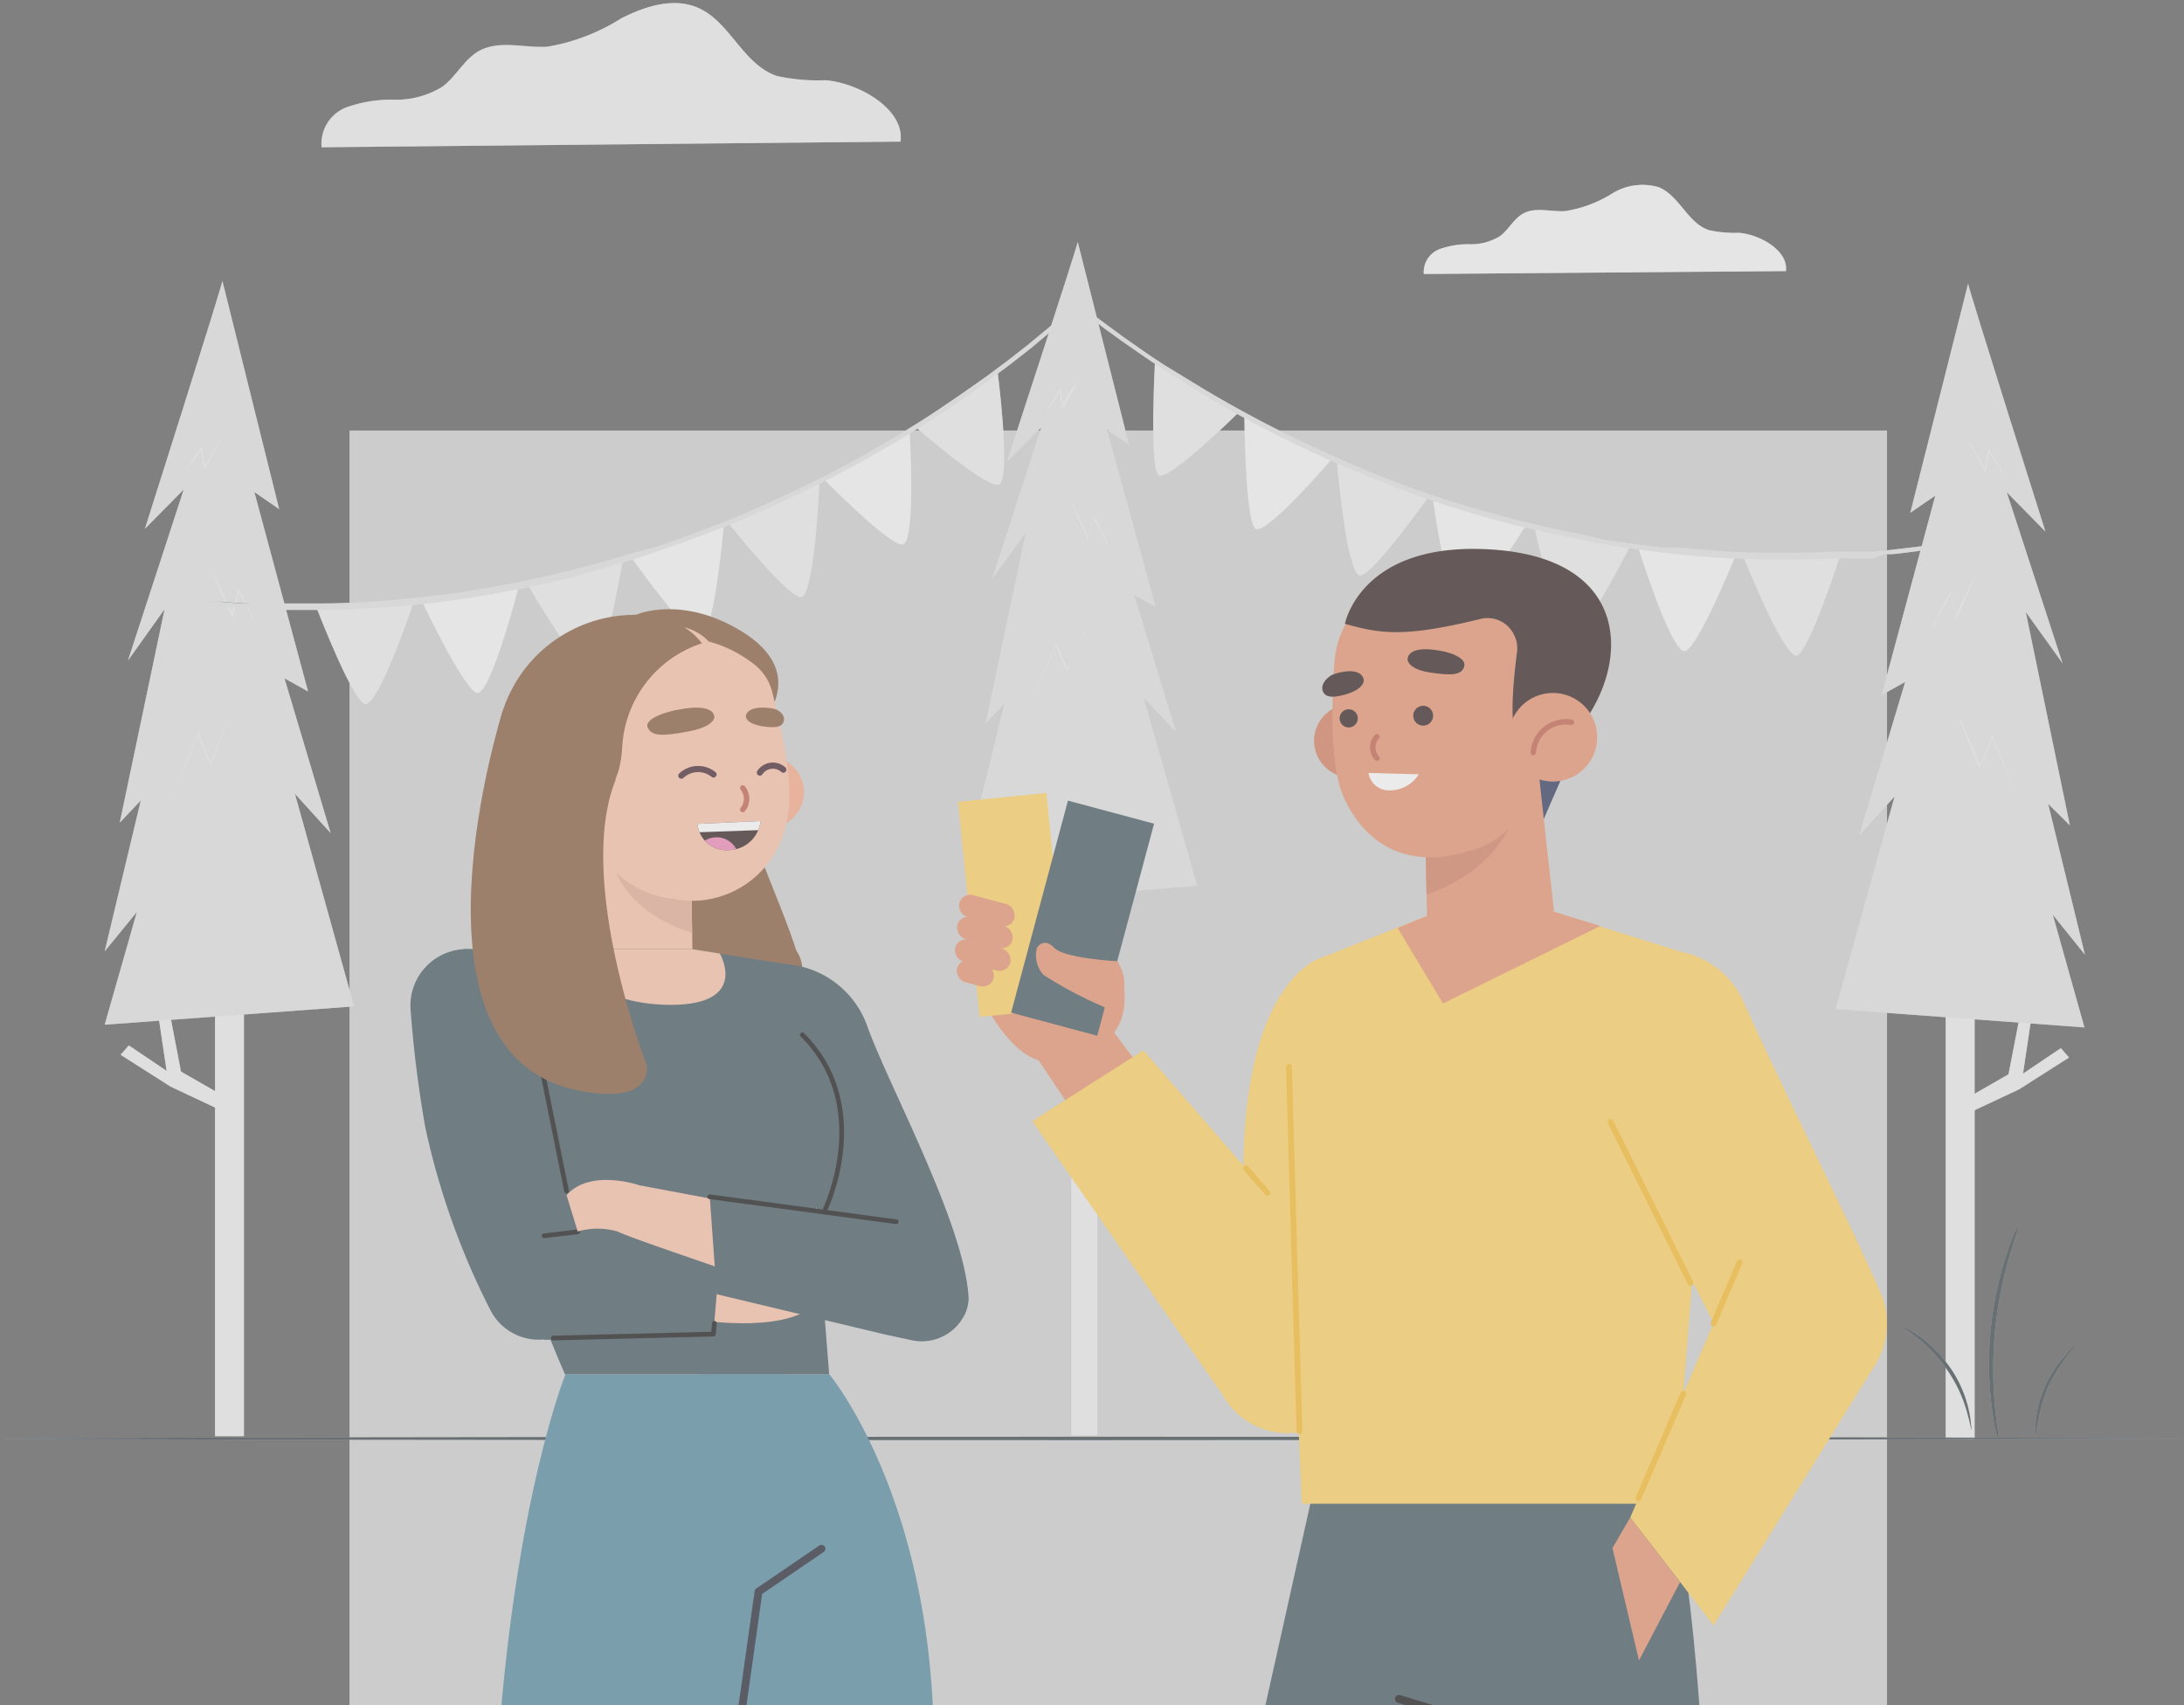 <svg data-name="Layer 1" id="Layer_1" viewBox="0 0 127.67 99.71" xmlns="http://www.w3.org/2000/svg">
    <rect x="0" y="0" width="127.67" height="99.71" fill="#808080" stroke="none"/>
    <defs>
        <clipPath id="clip-path">
            <rect style="fill:#fff" height="75.36" width="89.88" x="20.43" y="25.17" />
        </clipPath>
        <clipPath id="clip-path-2">
            <path style="fill:#fff" d="M44.46,48l-3.69.17a1.7,1.7,0,0,0,1.85,1.53A1.89,1.89,0,0,0,44.46,48Z" />
        </clipPath>
        <clipPath id="clip-path-3">
            <rect style="fill:none" height="75.36" width="89.88" x="20.43" y="25.17" />
        </clipPath>
        <clipPath id="clip-path-4">
            <path style="fill:#200e0c" d="M44.46,48l-3.69.17a1.7,1.7,0,0,0,1.85,1.53A1.89,1.89,0,0,0,44.46,48Z" />
        </clipPath>
    </defs>
    <title>intro</title>
    <g style="opacity:0.6">
        <path style="fill:#fff" d="M52.64,8.28c.26-1.88-2.4-3.43-4.39-3.59a11.17,11.17,0,0,1-2.84-.25c-2-.68-2.74-3.2-4.64-4-1.43-.6-3.06-.07-4.45.63A11.67,11.67,0,0,1,32,2.73c-1.34.09-2.8-.41-4,.25-.87.49-1.33,1.49-2.14,2.09a5.13,5.13,0,0,1-2.79.76,7.74,7.74,0,0,0-2.88.47A2.28,2.28,0,0,0,18.8,8.61Z" />
        <path style="fill:#fff" d="M104.4,15.85c.16-1.18-1.5-2.14-2.75-2.24a7,7,0,0,1-1.77-.16c-1.22-.42-1.71-2-2.9-2.5a3.36,3.36,0,0,0-2.78.39,7.34,7.34,0,0,1-2.69,1c-.84.06-1.75-.26-2.48.15-.55.31-.84.94-1.34,1.31a3.2,3.2,0,0,1-1.75.48,4.93,4.93,0,0,0-1.8.29,1.44,1.44,0,0,0-.91,1.45Z" />
        <polygon style="fill:#fff" points="62.91 56.41 60.82 55.23 60.13 51.71 59.55 51.87 60.05 55.19 58.05 53.87 57.61 54.36 60.26 56.01 62.91 57.23 62.91 56.41" />
        <rect style="fill:#fff" height="32.65" width="1.53" x="62.62" y="51.27" />
        <path style="fill:#fff" d="M63,14.14C63,14.34,58.86,27,58.86,27l2-2L58,33.84l1.95-2.66L57.61,42.3l1.11-1.16L56.77,49l1.67-2L56.77,52.8l13.22-1-3.13-11,1.89,2-2.44-8,1.25.68L64.71,25.12,66,26Z" />
        <path style="fill:#fff" d="M63.41,36.77a1.23,1.23,0,0,1-.07.19l-.2.52c-.19.45-.45,1.06-.74,1.77l0,.08,0-.08a9.11,9.11,0,0,1-.54-1.17c-.05-.16-.11-.32-.15-.47h.08c-.37.91-.73,1.7-1,2.27-.13.28-.24.5-.32.66l-.09.17,0,.06a1.23,1.23,0,0,1,.1-.25l.3-.67c.26-.57.6-1.36,1-2.27l0-.12,0,.12c0,.15.1.3.16.46a8.42,8.42,0,0,0,.53,1.17h-.08l.77-1.76.23-.51A1.16,1.16,0,0,1,63.41,36.77Z" />
        <path style="fill:#fff" d="M64.82,32s0-.05-.08-.14l-.19-.38c-.16-.33-.4-.79-.71-1.31h.07l-.21.8-.13.51,0,.11,0-.11c-.28-.61-.53-1.15-.7-1.54l-.2-.46-.06-.17a.83.83,0,0,1,.09.16l.22.45c.19.38.44.92.72,1.53h-.08l.14-.51.21-.8,0-.09,0,.08a13.56,13.56,0,0,1,.69,1.32c.08.17.13.31.17.4A1,1,0,0,1,64.82,32Z" />
        <path style="fill:#fff" d="M63,22.32a4.21,4.21,0,0,1-.24.46c-.15.27-.37.66-.63,1.09l0,.1,0-.11-.08-.39-.11-.66h.07c-.23.37-.44.68-.59.9a3.51,3.51,0,0,1-.25.35,2.68,2.68,0,0,1,.21-.37l.56-.92.06-.09,0,.1.12.66.07.39H62l.65-1.08A3.9,3.9,0,0,1,63,22.32Z" />
        <polygon style="fill:#fff" points="12.88 63.97 10.58 62.65 9.82 58.69 9.18 58.87 9.74 62.61 7.53 61.12 7.05 61.67 9.97 63.53 12.88 64.9 12.88 63.97" />
        <rect style="fill:#fff" height="25.78" width="1.69" x="12.57" y="58.19" />
        <path style="fill:#fff" d="M13,16.42c0,.23-4.53,14.5-4.53,14.5l2.27-2.3-3.26,10,2.14-3L7,48.1l1.23-1.3L6.12,55.62,8,53.32,6.12,59.91,20.7,58.84,17.24,46.41l2.09,2.3-2.7-9.05,1.38.77L14.87,28.77l1.45,1Z" />
        <path style="fill:#fff" d="M13.44,41.89l-.07.21-.23.58-.82,2,0,.09,0-.08a10.71,10.71,0,0,1-.59-1.32c-.07-.18-.13-.36-.18-.53h.09c-.4,1-.8,1.91-1.09,2.55-.15.31-.27.57-.36.74l-.1.2s0,.06,0,.06l.12-.28.33-.75c.28-.64.66-1.53,1.06-2.56l0-.13,0,.13a5.34,5.34,0,0,0,.18.52,9.37,9.37,0,0,0,.58,1.31h-.08l.85-2,.25-.56C13.4,42,13.43,41.88,13.44,41.89Z" />
        <path style="fill:#fff" d="M15,36.56l-.08-.15L14.7,36c-.18-.37-.45-.89-.79-1.47H14l-.23.9-.15.57,0,.13L13.52,36c-.31-.69-.58-1.3-.77-1.74l-.21-.52a.7.7,0,0,1-.07-.19,1.85,1.85,0,0,1,.1.18l.24.5.8,1.73h-.09l.15-.57.24-.9,0-.11.06.1A15.21,15.21,0,0,1,14.75,36l.19.44C15,36.5,15,36.56,15,36.56Z" />
        <path style="fill:#fff" d="M12.93,25.63a3.59,3.59,0,0,1-.26.51L12,27.37l-.07.11,0-.13-.08-.43-.13-.75.08,0c-.26.41-.48.76-.65,1a3.12,3.12,0,0,1-.27.39,3,3,0,0,1,.23-.42c.15-.25.36-.61.62-1l.06-.1,0,.12.13.74.08.44-.08,0c.28-.48.53-.91.72-1.21A2.75,2.75,0,0,1,12.93,25.63Z" />
        <polygon style="fill:#fff" points="115.11 64.13 117.41 62.81 118.18 58.85 118.82 59.03 118.26 62.77 120.47 61.28 120.95 61.83 118.03 63.69 115.11 65.06 115.11 64.13" />
        <rect style="fill:#fff" height="25.78" transform="translate(229.18 142.48) rotate(180)" width="1.69" x="113.75" y="58.35" />
        <path style="fill:#fff" d="M115.05,16.58c0,.23,4.52,14.5,4.52,14.5l-2.26-2.3,3.26,10-2.15-3L121,48.26,119.73,47l2.15,8.82L120,53.48l1.85,6.59L107.3,59l3.45-12.43-2.08,2.3,2.7-9-1.38.77,3.14-11.66-1.46,1Z" />
        <path style="fill:#fff" d="M114.56,42.05s0,.07.07.21l.23.58.82,2,0,.09.05-.08a10.08,10.08,0,0,0,.59-1.32c.07-.18.13-.36.18-.53h-.09c.4,1,.79,1.91,1.09,2.55.15.32.27.57.36.74l.1.2s0,.07,0,.06a1.12,1.12,0,0,0-.11-.27l-.33-.76c-.28-.64-.66-1.53-1.06-2.56l0-.12,0,.13c0,.16-.11.34-.18.51a10.08,10.08,0,0,1-.58,1.32h.08c-.34-.8-.63-1.48-.85-2l-.25-.57Z" />
        <path style="fill:#fff" d="M113,36.72l.08-.15.21-.44c.18-.37.44-.89.79-1.46l-.09,0,.24.9.15.57,0,.13,0-.12c.32-.69.58-1.3.77-1.74l.22-.52a.7.7,0,0,0,.07-.19.76.76,0,0,0-.1.18l-.24.5c-.21.44-.49,1-.8,1.73h.09l-.15-.57-.24-.9,0-.11,0,.1a13.25,13.25,0,0,0-.76,1.49c-.09.19-.15.34-.19.45S113,36.72,113,36.72Z" />
        <path style="fill:#fff" d="M115.07,25.79a3.59,3.59,0,0,0,.26.51l.69,1.23.07.11,0-.12.08-.44.13-.74h-.09l.65,1a2.75,2.75,0,0,0,.28.39,3,3,0,0,0-.23-.42c-.15-.25-.36-.61-.62-1l-.06-.1,0,.12-.14.74-.07.44.08,0c-.28-.48-.53-.91-.72-1.21A4.35,4.35,0,0,0,115.07,25.79Z" />
        <path style="fill:#fff" d="M24.69,35.21s2.63,5.55,3.28,5.3c.84-.32,2.35-6.19,2.35-6.19S25.19,35.15,24.69,35.21Z" />
        <path style="fill:#fff" d="M30.87,34.23s3.07,5.28,3.7,5c.81-.4,1.83-6.4,1.83-6.4S31.37,34.12,30.87,34.23Z" />
        <path style="fill:#fff" d="M36.93,32.63s3.5,4.95,4.1,4.58c.77-.48,1.29-6.55,1.29-6.55S37.42,32.47,36.93,32.63Z" />
        <path style="fill:#fff" d="M42.57,30.58s3.76,4.72,4.33,4.31c.75-.53,1-6.62,1-6.62S43.05,30.39,42.57,30.58Z" />
        <path style="fill:#fff" d="M48.14,28s4.18,4.27,4.71,3.8c.7-.61.32-6.7.32-6.7S48.6,27.76,48.14,28Z" />
        <path style="fill:#fff" d="M53.45,24.91s4.46,3.91,5,3.39c.65-.66-.15-6.7-.15-6.7S53.89,24.63,53.45,24.91Z" />
        <path style="fill:#fff" d="M18.53,35.6s2.22,5.77,2.88,5.57c.86-.24,2.79-6,2.79-6S19,35.59,18.53,35.6Z" />
        <path style="fill:#fff" d="M62.84,18l-.11.1-.33.29-.54.47-.34.3-.4.33-.94.77-1.14.9c-.2.16-.42.32-.64.48l-.68.51-.36.27-.38.26-.77.55a70.23,70.23,0,0,1-7.78,4.67c-1.51.77-3.12,1.54-4.81,2.26s-3.48,1.39-5.32,2l-1.38.44-1.37.4-.34.1-.34.09-.68.18-.67.18-.67.16c-.45.1-.88.22-1.32.31l-1.3.27L29,34.53l-.63.11-.63.1c-1.65.27-3.23.43-4.71.56s-2.87.19-4.13.19h-.93c-.3,0-.59,0-.87,0-.57,0-1.11,0-1.61-.05s-1,0-1.4-.08l-1.17-.09-.5-.05-.44,0-.68-.07-.42-.05-.14,0h.14l.42,0,.69.08.43,0,.5,0,1.17.09c.43,0,.9.05,1.4.08s1,0,1.61,0c.28,0,.57,0,.87,0h.93c1.26,0,2.64-.09,4.12-.2s3.06-.3,4.71-.57l.63-.1.63-.11,1.28-.24,1.3-.27c.43-.09.87-.21,1.32-.31l.67-.16.67-.18.67-.18.34-.09.34-.1,1.37-.4,1.38-.44c1.84-.62,3.62-1.29,5.32-2s3.3-1.49,4.81-2.26a73.88,73.88,0,0,0,7.78-4.66l.77-.55.38-.26.36-.26.68-.51c.23-.16.44-.32.64-.48l1.14-.89.94-.77.4-.33.35-.3.54-.46.33-.29Z" />
        <path style="fill:#fff" d="M15.89,35.58l-.46,0-.51,0c-.31,0-.61,0-.89-.05l-1.35-.11a3.16,3.16,0,0,1-.32,0l-1.54-.17-.15,0,0-.24h.15l1.54.16.31,0,1.36.11.87,0,.53,0q.57,0,1.23,0h2.17c1.14,0,2.45-.07,4.12-.2,1.39-.13,3-.29,4.7-.57l1.25-.21.45-.08.83-.16,1.3-.27.84-.2.47-.11,1.34-.34,1.35-.36,1.37-.41L38.25,32c1.76-.59,3.55-1.26,5.31-2,1.56-.67,3.18-1.42,4.8-2.25a71.55,71.55,0,0,0,7.77-4.65l1.71-1.22.57-.43c.19-.14.38-.27.55-.41l1.14-.89,1.68-1.39.87-.75.12-.1.14.19-.12.1-1.61,1.39-.93.78-1.14.89-.56.42-.9.67-.23.18-1.15.81A72,72,0,0,1,48.48,28c-1.63.83-3.25,1.59-4.82,2.26-1.77.75-3.56,1.42-5.33,2L37,32.72l-3.41,1-.67.16-.47.11c-.29.07-.57.14-.85.19l-1.3.28-.84.15-.45.08-1.25.22c-1.7.28-3.33.44-4.72.56-1.68.13-3,.19-4.14.19h-.93c-.19,0-.39,0-.58,0h-.66Z" />
        <path style="fill:#fff" d="M101.42,32.57s-2.31,5.71-3,5.5c-.85-.27-2.64-6-2.64-6S100.92,32.54,101.42,32.57Z" />
        <path style="fill:#fff" d="M95.26,32s-2.77,5.46-3.41,5.19c-.82-.35-2.14-6.27-2.14-6.27S94.76,31.91,95.26,32Z" />
        <path style="fill:#fff" d="M89.18,30.75s-3.2,5.17-3.81,4.83c-.79-.43-1.62-6.46-1.62-6.46S88.69,30.63,89.18,30.75Z" />
        <path style="fill:#fff" d="M83.5,29.06S80,34,79.43,33.64c-.76-.49-1.27-6.56-1.27-6.56S83,28.9,83.5,29.06Z" />
        <path style="fill:#fff" d="M77.86,26.83S74,31.35,73.39,30.91s-.65-6.66-.65-6.66S77.4,26.62,77.86,26.83Z" />
        <path style="fill:#fff" d="M72.45,24.07s-4.21,4.18-4.74,3.7-.19-6.7-.19-6.7S72,23.82,72.45,24.07Z" />
        <path style="fill:#fff" d="M107.54,32.59s-1.9,5.89-2.57,5.74c-.86-.2-3.06-5.79-3.06-5.79S107,32.6,107.54,32.59Z" />
        <path style="fill:#fff" d="M62.81,17.74l.12.1.34.27.55.43.36.28.41.3,1,.72,1.17.82.66.45.71.46.36.25.39.24.8.5a69.34,69.34,0,0,0,7.92,4.18c1.54.68,3.17,1.34,4.88,2s3.51,1.17,5.37,1.67l1.39.36,1.37.31.34.08.34.07.68.14.68.14.67.11c.44.08.88.17,1.32.23l1.3.19,1.28.16.63.07.62.06c1.65.17,3.22.23,4.69.27s2.85,0,4.1-.06l.91,0c.3,0,.59-.05.87-.07.56-.05,1.09-.08,1.58-.15s1-.1,1.38-.16l1.16-.17.49-.07.43-.08.67-.12.41-.08.14,0-.14,0-.41.07-.68.11-.43.08-.49.07L112,32c-.42.06-.88.1-1.38.16s-1,.1-1.58.14l-.87.07-.92,0c-1.25.07-2.62.08-4.09.06s-3-.11-4.69-.28l-.62-.06-.63-.07-1.27-.16-1.3-.19-1.33-.23-.66-.12-.68-.13-.68-.14-.34-.07L90.58,31l-1.37-.31-1.39-.36q-2.77-.75-5.36-1.67c-1.71-.62-3.34-1.28-4.88-1.95a72.17,72.17,0,0,1-7.93-4.17l-.79-.5-.39-.24-.37-.24-.7-.47-.66-.44-1.17-.81-1-.72-.41-.3-.36-.27-.56-.44-.34-.26Z" />
        <path style="fill:#fff" d="M110.14,32.4l.46,0,.5-.05.88-.11,1.33-.2.31,0,1.52-.28.14,0,0-.23-.14,0-1.52.26-.31,0-1.33.19-.86.1-.52.06c-.38.05-.79.08-1.22.11l-.36,0-.31,0-.56,0-.91,0c-1.13.06-2.43.08-4.09.06-1.38,0-3-.1-4.68-.28L97.2,32l-.45-.06-.83-.1-1.3-.19-.85-.14-.47-.09L92,31.15l-1.35-.28-1.38-.32-1.38-.36c-1.78-.48-3.58-1-5.36-1.66-1.58-.57-3.22-1.23-4.87-2a68.74,68.74,0,0,1-7.91-4.16L68,21.3l-.59-.39-.56-.38-1.17-.82-1.74-1.28-.9-.7-.12-.09-.13.2.12.09,1.67,1.29,1,.72,1.18.82.57.39.92.61.24.16,1.18.74a70,70,0,0,0,7.94,4.19c1.66.73,3.3,1.39,4.89,2,1.78.63,3.59,1.2,5.37,1.68l1.39.35,3.42.74.67.12.47.08c.29.06.57.11.86.15l1.3.19.83.1.45.06,1.25.13c1.69.17,3.31.23,4.7.27,1.66,0,3,0,4.1-.06l.92,0,.57,0,.3,0,.36,0Z" />
        <path style="fill:#fff" d="M127.67,84.11s-28.58.09-63.83.09S0,84.16,0,84.11,28.58,84,63.84,84,127.67,84.06,127.67,84.11Z" />
        <path style="fill:#fff" d="M115.23,83.58s-.07-.4-.24-1a8.22,8.22,0,0,0-1.07-2.35,8.94,8.94,0,0,0-1.82-2c-.56-.44-.94-.66-.92-.69a1.23,1.23,0,0,1,.29.13,6.13,6.13,0,0,1,.73.45,8,8,0,0,1,1.91,2,7.09,7.09,0,0,1,1,2.42,5.26,5.26,0,0,1,.11.78C115.25,83.48,115.25,83.58,115.23,83.58Z" />
        <path style="fill:#fff" d="M118,71.68a1.65,1.65,0,0,1-.14.48c-.1.3-.24.75-.4,1.3a24.65,24.65,0,0,0-.84,4.36,24,24,0,0,0,0,4.43c.06.57.11,1,.16,1.34a1.81,1.81,0,0,1,0,.49,2.44,2.44,0,0,1-.13-.48c-.07-.31-.15-.77-.22-1.34a20.51,20.51,0,0,1-.07-4.45,21.06,21.06,0,0,1,.91-4.39c.18-.55.34-1,.47-1.28A2.6,2.6,0,0,1,118,71.68Z" />
        <path style="fill:#fff" d="M121.49,78.5a11.11,11.11,0,0,0-1.77,2.58,10.69,10.69,0,0,0-.72,3,2.72,2.72,0,0,1,0-.9,6.2,6.2,0,0,1,.55-2.12,6.87,6.87,0,0,1,1.24-1.88A2.88,2.88,0,0,1,121.49,78.5Z" />
        <rect style="fill:#fff" height="75.36" width="89.88" x="20.43" y="25.17" />
        <g style="clip-path:url(#clip-path)">
            <path style="fill:#fff" d="M37.22,35.93s2.58-1.14,6.05.93c4.34,2.6,1,5.69,1,5.69Z" />
            <path style="fill:#fff" d="M29.08,44a8.14,8.14,0,0,0,16.25-.59,8,8,0,0,0-8.41-7.46,8.12,8.12,0,0,0-7.54,5.64A7.16,7.16,0,0,0,29.08,44Z" />
            <path style="fill:#fff" d="M42.91,47a2.1,2.1,0,1,0,1.31-2.67A2.11,2.11,0,0,0,42.91,47Z" />
            <polygon style="fill:#fff" points="40.41 51.2 40.49 56.35 34.42 56.12 35.03 46.93 40.41 51.2" />
            <path style="fill:#fff" d="M40.46,54.54s-5-1.28-4.86-5.74l4.79,2.28Z" />
            <path style="fill:#fff" d="M44.1,38.85a3,3,0,0,1,1.07,1.72c.48,2,1.4,5.51.76,7.67a5.61,5.61,0,0,1-6.67,4.3s-4.39-.28-5.49-5.78C32,38,39.42,35.17,44.1,38.85Z" />
            <path style="fill:#fff" d="M43.42,46.07a1,1,0,0,1,0,1.26" />
            <path style="fill:#fff" d="M39.85,41.46s1.78-.38,1.91.44c0,0,.07.56-1.49.86s-2.19.28-2.41-.23S39,41.57,39.85,41.46Z" />
            <path style="fill:#fff" d="M45.08,41.41s-1.31-.23-1.48.43c0,0-.1.45,1,.63.84.12,1.15,0,1.22-.33S45.57,41.46,45.08,41.41Z" />
            <path style="fill:#fff" d="M44.46,48l-3.69.17a1.7,1.7,0,0,0,1.85,1.53A1.89,1.89,0,0,0,44.46,48Z" />
            <g style="clip-path:url(#clip-path-2)">
                <path style="fill:#fff" d="M40.73,50.84a1.3,1.3,0,1,0,.58-1.75A1.3,1.3,0,0,0,40.73,50.84Z" />
                <polygon style="fill:#fff" points="44.73 48.52 40.54 48.67 40.52 47.96 44.7 47.66 44.73 48.52" />
            </g>
            <path style="fill:#fff" d="M41.71,45.28a1.43,1.43,0,0,0-1.88.07" />
            <path style="fill:#fff" d="M45.79,45a.91.91,0,0,0-1.37.17" />
            <path style="fill:#fff" d="M34.37,46.47s1.78.59,2-2.74a6.77,6.77,0,0,1,5-6.22s-2.21-2.71-7.07,1.05S34.37,46.47,34.37,46.47Z" />
            <circle style="fill:#fff" cx="33.24" cy="47.14" r="2.41" transform="translate(-20.3 68.6) rotate(-76.65)" />
            <path style="fill:#fff" d="M32.13,46.48a1.45,1.45,0,0,1,2,1.19" />
            <path style="fill:#fff" d="M41.43,37.51A2.82,2.82,0,0,0,40,36.68a3.69,3.69,0,0,1,1.37,1.47Z" />
            <path style="fill:#fff" d="M48.47,80.34s5.43,6.47,6.06,19.41a199.7,199.7,0,0,1-.47,24.74H44.4L41,80.34Z" />
            <path style="fill:#fff" d="M33.06,80.34s-3,7.36-4,22.61c-1.36,21.43-1,21.54-1,21.54h10.1L44.31,96.4l1.6-16.06Z" />
            <polyline style="fill:#fff" points="42.92 103.14 44.34 93.06 48.02 90.55" />
            <path style="fill:#fff" d="M34.26,55.49h-7c-.77,0-.68.63-.66,1.4.1,3.35,2.18,13.67,6.42,23.45H48.47L46.76,58.53c0-1,.4-1.91-.62-2.13l-5.7-.91Z" />
            <path style="fill:#fff" d="M32.59,55.49h7.85l1.64.26s1.76,3-2.87,3S32.7,56,32.59,55.49Z" />
            <path style="fill:#fff" d="M40.91,77.18s5.58.9,7-1.26L43,74.51,41.55,74Z" />
            <path style="fill:#fff" d="M30.58,58.41A89.51,89.51,0,0,0,34.46,74a3.24,3.24,0,0,1-.52,3.17h0a3.17,3.17,0,0,1-5.25-.53A43.54,43.54,0,0,1,24.86,65.9,68.5,68.5,0,0,1,24,59a3.3,3.3,0,0,1,3.3-3.51h0A3.31,3.31,0,0,1,30.58,58.41Z" />
            <polygon style="fill:#fff" points="31.81 78.33 41.67 78.33 42.14 72.83 34.91 71.03 31.81 72.25 31.81 78.33" />
            <line style="fill:#fff" x1="33.12" x2="31.32" y1="69.64" y2="60.73" />
            <line style="fill:#fff" x1="33.77" x2="31.81" y1="72.02" y2="72.25" />
            <polyline style="fill:#fff" points="32.34 78.23 41.7 78 41.76 77.37" />
            <path style="fill:#fff" d="M45,56.38A5.47,5.47,0,0,1,50.7,60c1.26,3.52,5.68,11.56,5.92,15.86a2.23,2.23,0,0,1-.19.92,2.8,2.8,0,0,1-3.17,1.57L51.64,78,44.41,64.4Z" />
            <path style="fill:#fff" d="M48.24,70.7s2.89-6-1.34-10.2" />
            <path style="fill:#fff" d="M42.72,70.3l-5.34-1s-2.88-1-4.26.58L33.77,72a4.19,4.19,0,0,1,2.33,0c.81.41,6.92,2.43,6.92,2.49S42.72,70.3,42.72,70.3Z" />
            <polygon style="fill:#fff" points="51.64 78 41.9 75.67 41.49 69.97 52.39 71.43 51.64 78" />
            <line style="fill:#fff" x1="41.49" x2="52.39" y1="69.97" y2="71.43" />
            <path style="fill:#fff" d="M77.49,83.92l-9,40.37H81l5.72-23.46,2.06,23.68h11.42s0-38.89-4.25-40.59Z" />
            <line style="fill:#fff" x1="86.69" x2="81.78" y1="100.83" y2="99.33" />
            <path style="fill:#fff" d="M77.23,56s-5.34,1.42-4.45,15.68l7.89,3Z" />
            <path style="fill:#fff" d="M57.39,58.36s1.94,4.06,4.12,3.67l2-.66S66,61,65.72,57.85a2.56,2.56,0,0,0-2.82-2.79" />
            <line style="fill:#fff" x1="58" x2="57.84" y1="56.75" y2="56.95" />
            <path style="fill:#fff" d="M63.42,55.4l-2.79-5.81a.8.8,0,0,0-1.15-.35h0a.8.8,0,0,0-.32.95l1.63,4-.16.15-2.28-3.92a.75.75,0,0,0-1.17-.09h0a.77.77,0,0,0-.08,1l2.07,4-.18.2-2.42-3.24" />
            <path style="fill:#fff" d="M63.42,55.4A3.76,3.76,0,0,0,61.66,59" />
            <polygon style="fill:#fff" points="68.27 64.54 64.27 59.23 60.12 61.11 68.48 73.61 68.27 64.54" />
            <path style="fill:#fff" d="M79.83,76.39c1.38,2.21-.39,5.86-2.75,7a4.33,4.33,0,0,1-5.61-1.84l-11.13-16,6.5-4.14Z" />
            <line style="fill:#fff" x1="72.84" x2="74.09" y1="68.31" y2="69.75" />
            <path style="fill:#fff" d="M89.27,52.82l9.53,3c1.39.55,1.45,2.08,1.33,3.73L97.89,87.92l-21.79,0-1.19-28.1A3.81,3.81,0,0,1,77.23,56l8-3.17Z" />
            <polygon style="fill:#fff" points="93.55 54.14 89.27 52.82 83.61 53.47 81.7 54.25 84.35 58.67 93.55 54.14" />
            <line style="fill:#fff" x1="75.35" x2="75.96" y1="62.37" y2="83.68" />
            <path style="fill:#fff" d="M101.92,58.56c2.07,4.68,5.9,12.22,8,17a4.54,4.54,0,0,1-2.68,6.12h0a5.22,5.22,0,0,1-6-2.24L92.78,62.91a5.06,5.06,0,0,1,2.9-7.1h0A5.08,5.08,0,0,1,101.92,58.56Z" />
            <line style="fill:#fff" x1="98.82" x2="94.15" y1="75.01" y2="65.6" />
            <polygon style="fill:#fff" points="95.3 88.72 94.26 90.51 95.81 97.08 98.21 92.5 95.3 88.72" />
            <polygon style="fill:#fff" points="101.69 73.81 95.3 88.72 100.17 95.03 109.77 79.54 101.69 73.81" />
            <line style="fill:#fff" x1="100.17" x2="101.69" y1="77.37" y2="73.81" />
            <line style="fill:#fff" x1="98.4" x2="95.78" y1="81.49" y2="87.6" />
            <polygon style="fill:#fff" points="93.7 39.95 89.88 48.72 88.65 44.97 93.7 39.95" />
            <path style="fill:#fff" d="M81.06,43.71a2.14,2.14,0,1,1-1.7-2.5A2.14,2.14,0,0,1,81.06,43.71Z" />
            <polygon style="fill:#fff" points="83.31 47.96 83.42 53.71 90.84 53.27 89.62 42.19 83.31 47.96" />
            <path style="fill:#fff" d="M83.39,52.29s5.25-1.48,5.47-6.45L83.31,48.2Z" />
            <path style="fill:#fff" d="M81.29,34.05A5.56,5.56,0,0,0,78,38.79c-.16,2.37-.26,6,.54,7.8,1.23,2.74,3.69,4.28,7.3,3.17,0,0,4.25-.67,4.64-7.12C91,35,85.54,32.21,81.29,34.05Z" />
            <path style="fill:#fff" d="M88.54,42.7s-.35-.79.14-4.57a1.76,1.76,0,0,0-.22-1.1h0a1.71,1.71,0,0,0-1.84-.86c-4.37,1.07-5.81.93-8,.3,0,0,.87-4.6,8-4.37,11.26.35,8,10.68,2.68,12.8Z" />
            <circle style="fill:#fff" cx="90.78" cy="43.11" r="2.59" transform="translate(-0.1 0.2) rotate(-0.13)" />
            <path style="fill:#fff" d="M91.86,42.23A1.91,1.91,0,0,0,89.63,44" />
            <path style="fill:#fff" d="M83.87,38s-1.54-.27-1.59.56c0,0,0,.56,1.32.76s1.88.14,2-.38S84.6,38.07,83.87,38Z" />
            <path style="fill:#fff" d="M78.12,39.37s1.39-.45,1.6.35c0,0,.13.54-1.09.89-.89.25-1.22.1-1.32-.26S77.6,39.49,78.12,39.37Z" />
            <path style="fill:#fff" d="M80,45.19l2.94.08a2,2,0,0,1-1.75.94A1.2,1.2,0,0,1,80,45.19Z" />
            <path style="fill:#fff" d="M83.77,41.92a.58.58,0,0,1-1.15,0,.58.58,0,1,1,1.15,0Z" />
            <path style="fill:#fff" d="M79.37,42a.53.53,0,1,1-.52-.53A.52.52,0,0,1,79.37,42Z" />
            <path style="fill:#fff" d="M80.49,43.07a.94.94,0,0,0,0,1.26" />
            <rect style="fill:#fff" height="12.64" transform="translate(-4.96 6.14) rotate(-5.7)" width="5.19" x="56.62" y="46.59" />
            <rect style="fill:#fff" height="12.78" transform="matrix(0.97, 0.26, -0.26, 0.97, 16.17, -14.58)" width="5.19" x="60.32" y="47.12" />
            <path style="fill:#fff" d="M65.36,56.2s-3.13-.15-3.74-.79-1,0-1,0A1.71,1.71,0,0,0,61,57a24.31,24.31,0,0,0,3.6,1.9A3.29,3.29,0,0,0,65.36,56.2Z" />
            <rect style="fill:#fff" height="1.32" rx="0.66" transform="translate(16.59 -13.07) rotate(15.15)" width="3.34" x="55.78" y="55.18" />
            <rect style="fill:#fff" height="1.32" rx="0.66" transform="translate(16.25 -13.15) rotate(15.15)" width="3.34" x="55.9" y="53.86" />
            <rect style="fill:#fff" height="1.32" rx="0.66" transform="translate(15.92 -13.23) rotate(15.15)" width="3.34" x="56.02" y="52.58" />
            <rect style="fill:#fff" height="1.32" rx="0.66" transform="translate(16.86 -12.92) rotate(15.15)" width="2.22" x="55.9" y="56.24" />
        </g>
    </g>
    <g style="opacity:0.6">
        <path style="fill:#ebebeb" d="M52.64,8.28c.26-1.88-2.4-3.43-4.39-3.59a11.17,11.17,0,0,1-2.84-.25c-2-.68-2.74-3.2-4.64-4-1.43-.6-3.06-.07-4.45.63A11.67,11.67,0,0,1,32,2.73c-1.34.09-2.8-.41-4,.25-.87.49-1.33,1.49-2.14,2.09a5.13,5.13,0,0,1-2.79.76,7.74,7.74,0,0,0-2.88.47A2.28,2.28,0,0,0,18.8,8.61Z" />
        <path style="fill:#f5f5f5" d="M104.4,15.85c.16-1.18-1.5-2.14-2.75-2.24a7,7,0,0,1-1.77-.16c-1.22-.42-1.71-2-2.9-2.5a3.36,3.36,0,0,0-2.78.39,7.34,7.34,0,0,1-2.69,1c-.84.06-1.75-.26-2.48.15-.55.31-.84.94-1.34,1.31a3.2,3.2,0,0,1-1.75.48,4.93,4.93,0,0,0-1.8.29,1.44,1.44,0,0,0-.91,1.45Z" />
        <polygon style="fill:#ebebeb" points="62.91 56.41 60.82 55.23 60.13 51.71 59.55 51.87 60.05 55.19 58.05 53.87 57.61 54.36 60.26 56.01 62.91 57.23 62.91 56.41" />
        <rect style="fill:#ebebeb" height="32.65" width="1.53" x="62.62" y="51.27" />
        <path style="fill:#e0e0e0" d="M63,14.14C63,14.34,58.86,27,58.86,27l2-2L58,33.84l1.95-2.66L57.61,42.3l1.11-1.16L56.77,49l1.67-2L56.77,52.8l13.22-1-3.13-11,1.89,2-2.44-8,1.25.68L64.71,25.12,66,26Z" />
        <path style="fill:#ebebeb" d="M63.41,36.77a1.23,1.23,0,0,1-.07.19l-.2.52c-.19.45-.45,1.06-.74,1.77l0,.08,0-.08a9.11,9.11,0,0,1-.54-1.17c-.05-.16-.11-.32-.15-.47h.08c-.37.91-.73,1.7-1,2.27-.13.28-.24.5-.32.66l-.09.17,0,.06a1.23,1.23,0,0,1,.1-.25l.3-.67c.26-.57.6-1.36,1-2.27l0-.12,0,.12c0,.15.1.3.16.46a8.42,8.42,0,0,0,.53,1.17h-.08l.77-1.76.23-.51A1.16,1.16,0,0,1,63.41,36.77Z" />
        <path style="fill:#ebebeb" d="M64.82,32s0-.05-.08-.14l-.19-.38c-.16-.33-.4-.79-.71-1.31h.07l-.21.8-.13.51,0,.11,0-.11c-.28-.61-.53-1.15-.7-1.54l-.2-.46-.06-.17a.83.83,0,0,1,.09.16l.22.45c.19.38.44.92.72,1.53h-.08l.14-.51.21-.8,0-.09,0,.08a13.56,13.56,0,0,1,.69,1.32c.08.17.13.31.17.4A1,1,0,0,1,64.82,32Z" />
        <path style="fill:#ebebeb" d="M63,22.32a4.21,4.21,0,0,1-.24.46c-.15.27-.37.66-.63,1.09l0,.1,0-.11-.08-.39-.11-.66h.07c-.23.37-.44.68-.59.9a3.51,3.51,0,0,1-.25.35,2.68,2.68,0,0,1,.21-.37l.56-.92.06-.09,0,.1.12.66.07.39H62l.65-1.08A3.9,3.9,0,0,1,63,22.32Z" />
        <polygon style="fill:#ebebeb" points="12.88 63.97 10.58 62.65 9.82 58.69 9.18 58.87 9.74 62.61 7.53 61.12 7.05 61.67 9.97 63.53 12.88 64.9 12.88 63.97" />
        <rect style="fill:#ebebeb" height="25.78" width="1.69" x="12.57" y="58.19" />
        <path style="fill:#e0e0e0" d="M13,16.42c0,.23-4.53,14.5-4.53,14.5l2.27-2.3-3.26,10,2.14-3L7,48.1l1.23-1.3L6.12,55.62,8,53.32,6.12,59.91,20.7,58.84,17.24,46.41l2.09,2.3-2.7-9.05,1.38.77L14.87,28.77l1.45,1Z" />
        <path style="fill:#ebebeb" d="M13.44,41.89l-.07.21-.23.58-.82,2,0,.09,0-.08a10.71,10.71,0,0,1-.59-1.32c-.07-.18-.13-.36-.18-.53h.09c-.4,1-.8,1.91-1.09,2.55-.15.31-.27.57-.36.74l-.1.2s0,.06,0,.06l.12-.28.33-.75c.28-.64.66-1.53,1.06-2.56l0-.13,0,.13a5.34,5.34,0,0,0,.18.52,9.37,9.37,0,0,0,.58,1.31h-.08l.85-2,.25-.56C13.4,42,13.43,41.88,13.44,41.89Z" />
        <path style="fill:#ebebeb" d="M15,36.56l-.08-.15L14.7,36c-.18-.37-.45-.89-.79-1.47H14l-.23.9-.15.57,0,.13L13.52,36c-.31-.69-.58-1.3-.77-1.74l-.21-.52a.7.7,0,0,1-.07-.19,1.85,1.85,0,0,1,.1.18l.24.5.8,1.73h-.09l.15-.57.24-.9,0-.11.06.1A15.21,15.21,0,0,1,14.75,36l.19.44C15,36.5,15,36.56,15,36.56Z" />
        <path style="fill:#ebebeb" d="M12.93,25.63a3.59,3.59,0,0,1-.26.51L12,27.37l-.07.11,0-.13-.08-.43-.13-.75.08,0c-.26.41-.48.76-.65,1a3.12,3.12,0,0,1-.27.39,3,3,0,0,1,.23-.42c.15-.25.36-.61.62-1l.06-.1,0,.12.13.74.08.44-.08,0c.28-.48.53-.91.72-1.21A2.75,2.75,0,0,1,12.93,25.63Z" />
        <polygon style="fill:#ebebeb" points="115.11 64.13 117.41 62.81 118.18 58.85 118.82 59.03 118.26 62.77 120.47 61.28 120.95 61.83 118.03 63.69 115.11 65.06 115.11 64.13" />
        <rect style="fill:#ebebeb" height="25.78" transform="translate(229.18 142.48) rotate(180)" width="1.69" x="113.75" y="58.35" />
        <path style="fill:#e0e0e0" d="M115.05,16.58c0,.23,4.52,14.5,4.52,14.5l-2.26-2.3,3.26,10-2.15-3L121,48.26,119.73,47l2.15,8.82L120,53.48l1.85,6.59L107.3,59l3.45-12.43-2.08,2.3,2.7-9-1.38.77,3.14-11.66-1.46,1Z" />
        <path style="fill:#ebebeb" d="M114.56,42.05s0,.07.07.21l.23.58.82,2,0,.09.05-.08a10.08,10.08,0,0,0,.59-1.32c.07-.18.13-.36.18-.53h-.09c.4,1,.79,1.91,1.09,2.55.15.32.27.57.36.74l.1.2s0,.07,0,.06a1.12,1.12,0,0,0-.11-.27l-.33-.76c-.28-.64-.66-1.53-1.06-2.56l0-.12,0,.13c0,.16-.11.34-.18.51a10.08,10.08,0,0,1-.58,1.32h.08c-.34-.8-.63-1.48-.85-2l-.25-.57Z" />
        <path style="fill:#ebebeb" d="M113,36.72l.08-.15.21-.44c.18-.37.44-.89.79-1.46l-.09,0,.24.9.15.57,0,.13,0-.12c.32-.69.58-1.3.77-1.74l.22-.52a.7.7,0,0,0,.07-.19.76.76,0,0,0-.1.18l-.24.5c-.21.44-.49,1-.8,1.73h.09l-.15-.57-.24-.9,0-.11,0,.1a13.25,13.25,0,0,0-.76,1.49c-.09.19-.15.34-.19.45S113,36.72,113,36.72Z" />
        <path style="fill:#ebebeb" d="M115.07,25.79a3.59,3.59,0,0,0,.26.51l.69,1.23.07.11,0-.12.08-.44.13-.74h-.09l.65,1a2.75,2.75,0,0,0,.28.39,3,3,0,0,0-.23-.42c-.15-.25-.36-.61-.62-1l-.06-.1,0,.12-.14.74-.07.44.08,0c-.28-.48-.53-.91-.72-1.21A4.35,4.35,0,0,0,115.07,25.79Z" />
        <path style="fill:#f5f5f5" d="M24.69,35.21s2.63,5.55,3.28,5.3c.84-.32,2.35-6.19,2.35-6.19S25.19,35.15,24.69,35.21Z" />
        <path style="fill:#ebebeb" d="M30.87,34.23s3.07,5.28,3.7,5c.81-.4,1.83-6.4,1.83-6.4S31.37,34.12,30.87,34.23Z" />
        <path style="fill:#f5f5f5" d="M36.93,32.63s3.5,4.95,4.1,4.58c.77-.48,1.29-6.55,1.29-6.55S37.42,32.47,36.93,32.63Z" />
        <path style="fill:#ebebeb" d="M42.57,30.58s3.76,4.72,4.33,4.31c.75-.53,1-6.62,1-6.62S43.05,30.39,42.57,30.58Z" />
        <path style="fill:#f5f5f5" d="M48.14,28s4.18,4.27,4.71,3.8c.7-.61.32-6.7.32-6.7S48.6,27.76,48.14,28Z" />
        <path style="fill:#ebebeb" d="M53.45,24.91s4.46,3.91,5,3.39c.65-.66-.15-6.7-.15-6.7S53.89,24.63,53.45,24.91Z" />
        <path style="fill:#ebebeb" d="M18.53,35.6s2.22,5.77,2.88,5.57c.86-.24,2.79-6,2.79-6S19,35.59,18.53,35.6Z" />
        <path style="fill:#455b64" d="M62.84,18l-.11.1-.33.29-.54.47-.34.3-.4.33-.94.77-1.14.9c-.2.16-.42.32-.64.48l-.68.51-.36.27-.38.26-.77.55a70.23,70.23,0,0,1-7.78,4.67c-1.51.77-3.12,1.54-4.81,2.26s-3.48,1.39-5.32,2l-1.38.44-1.37.4-.34.1-.34.09-.68.18-.67.18-.67.16c-.45.1-.88.22-1.32.31l-1.3.27L29,34.53l-.63.11-.63.1c-1.65.27-3.23.43-4.71.56s-2.87.19-4.13.19h-.93c-.3,0-.59,0-.87,0-.57,0-1.11,0-1.61-.05s-1,0-1.4-.08l-1.17-.09-.5-.05-.44,0-.68-.07-.42-.05-.14,0h.14l.42,0,.69.08.43,0,.5,0,1.17.09c.43,0,.9.05,1.4.08s1,0,1.61,0c.28,0,.57,0,.87,0h.93c1.26,0,2.64-.09,4.12-.2s3.06-.3,4.71-.57l.63-.1.63-.11,1.28-.24,1.3-.27c.43-.09.87-.21,1.32-.31l.67-.16.67-.18.67-.18.34-.09.34-.1,1.37-.4,1.38-.44c1.84-.62,3.62-1.29,5.32-2s3.3-1.49,4.81-2.26a73.88,73.88,0,0,0,7.78-4.66l.77-.55.38-.26.36-.26.68-.51c.23-.16.44-.32.64-.48l1.14-.89.94-.77.4-.33.35-.3.54-.46.33-.29Z" />
        <path style="fill:#e0e0e0" d="M15.89,35.58l-.46,0-.51,0c-.31,0-.61,0-.89-.05l-1.35-.11a3.16,3.16,0,0,1-.32,0l-1.54-.17-.15,0,0-.24h.15l1.54.16.31,0,1.36.11.87,0,.53,0q.57,0,1.23,0h2.17c1.14,0,2.45-.07,4.12-.2,1.39-.13,3-.29,4.7-.57l1.25-.21.45-.08.83-.16,1.3-.27.84-.2.47-.11,1.34-.34,1.35-.36,1.37-.41L38.25,32c1.76-.59,3.55-1.26,5.31-2,1.56-.67,3.18-1.42,4.8-2.25a71.55,71.55,0,0,0,7.77-4.65l1.71-1.22.57-.43c.19-.14.38-.27.55-.41l1.14-.89,1.68-1.39.87-.75.12-.1.14.19-.12.1-1.61,1.39-.93.78-1.14.89-.56.42-.9.67-.23.18-1.15.81A72,72,0,0,1,48.48,28c-1.63.83-3.25,1.59-4.82,2.26-1.77.75-3.56,1.42-5.33,2L37,32.72l-3.41,1-.67.16-.47.11c-.29.07-.57.14-.85.19l-1.3.28-.84.15-.45.08-1.25.22c-1.7.28-3.33.44-4.72.56-1.68.13-3,.19-4.14.19h-.93c-.19,0-.39,0-.58,0h-.66Z" />
        <path style="fill:#f5f5f5" d="M101.42,32.57s-2.31,5.71-3,5.5c-.85-.27-2.64-6-2.64-6S100.92,32.54,101.42,32.57Z" />
        <path style="fill:#ebebeb" d="M95.26,32s-2.77,5.46-3.41,5.19c-.82-.35-2.14-6.27-2.14-6.27S94.76,31.91,95.26,32Z" />
        <path style="fill:#f5f5f5" d="M89.18,30.75s-3.2,5.17-3.81,4.83c-.79-.43-1.62-6.46-1.62-6.46S88.69,30.63,89.18,30.75Z" />
        <path style="fill:#ebebeb" d="M83.5,29.06S80,34,79.43,33.64c-.76-.49-1.27-6.56-1.27-6.56S83,28.9,83.5,29.06Z" />
        <path style="fill:#f5f5f5" d="M77.86,26.83S74,31.35,73.39,30.91s-.65-6.66-.65-6.66S77.4,26.62,77.86,26.83Z" />
        <path style="fill:#ebebeb" d="M72.45,24.07s-4.21,4.18-4.74,3.7-.19-6.7-.19-6.7S72,23.82,72.45,24.07Z" />
        <path style="fill:#ebebeb" d="M107.54,32.59s-1.9,5.89-2.57,5.74c-.86-.2-3.06-5.79-3.06-5.79S107,32.6,107.54,32.59Z" />
        <path style="fill:#455b64" d="M62.81,17.74l.12.1.34.27.55.43.36.28.41.3,1,.72,1.17.82.66.45.71.46.36.25.39.24.8.5a69.34,69.34,0,0,0,7.92,4.18c1.54.68,3.17,1.34,4.88,2s3.51,1.17,5.37,1.67l1.39.36,1.37.31.34.08.34.07.68.14.68.14.67.11c.44.08.88.17,1.32.23l1.3.19,1.28.16.63.07.62.06c1.65.17,3.22.23,4.69.27s2.85,0,4.1-.06l.91,0c.3,0,.59-.05.87-.07.56-.05,1.09-.08,1.58-.15s1-.1,1.38-.16l1.16-.17.49-.07.43-.08.67-.12.41-.08.14,0-.14,0-.41.07-.68.11-.43.08-.49.07L112,32c-.42.06-.88.1-1.38.16s-1,.1-1.58.14l-.87.07-.92,0c-1.25.07-2.62.08-4.09.06s-3-.11-4.69-.28l-.62-.06-.63-.07-1.27-.16-1.3-.19-1.33-.23-.66-.12-.68-.13-.68-.14-.34-.07L90.58,31l-1.37-.31-1.39-.36q-2.77-.75-5.36-1.67c-1.71-.62-3.34-1.28-4.88-1.95a72.17,72.17,0,0,1-7.93-4.17l-.79-.5-.39-.24-.37-.24-.7-.47-.66-.44-1.17-.81-1-.72-.41-.3-.36-.27-.56-.44-.34-.26Z" />
        <path style="fill:#e0e0e0" d="M110.14,32.4l.46,0,.5-.05.88-.11,1.33-.2.31,0,1.52-.28.14,0,0-.23-.14,0-1.52.26-.31,0-1.33.19-.86.1-.52.06c-.38.05-.79.08-1.22.11l-.36,0-.31,0-.56,0-.91,0c-1.13.06-2.43.08-4.09.06-1.38,0-3-.1-4.68-.28L97.2,32l-.45-.06-.83-.1-1.3-.19-.85-.14-.47-.09L92,31.15l-1.35-.28-1.38-.32-1.38-.36c-1.78-.48-3.58-1-5.36-1.66-1.58-.57-3.22-1.23-4.87-2a68.74,68.74,0,0,1-7.91-4.16L68,21.3l-.59-.39-.56-.38-1.17-.82-1.74-1.28-.9-.7-.12-.09-.13.2.12.09,1.67,1.29,1,.72,1.18.82.57.39.92.61.24.16,1.18.74a70,70,0,0,0,7.94,4.19c1.66.73,3.3,1.39,4.89,2,1.78.63,3.59,1.2,5.37,1.68l1.39.35,3.42.74.67.12.47.08c.29.06.57.11.86.15l1.3.19.83.1.45.06,1.25.13c1.69.17,3.31.23,4.7.27,1.66,0,3,0,4.1-.06l.92,0,.57,0,.3,0,.36,0Z" />
        <path style="fill:#263238" d="M127.67,84.11s-28.58.09-63.83.09S0,84.16,0,84.11,28.58,84,63.84,84,127.67,84.06,127.67,84.11Z" />
        <path style="fill:#263238" d="M115.23,83.58s-.07-.4-.24-1a8.22,8.22,0,0,0-1.07-2.35,8.94,8.94,0,0,0-1.82-2c-.56-.44-.94-.66-.92-.69a1.23,1.23,0,0,1,.29.13,6.13,6.13,0,0,1,.73.45,8,8,0,0,1,1.91,2,7.09,7.09,0,0,1,1,2.42,5.26,5.26,0,0,1,.11.78C115.25,83.48,115.25,83.58,115.23,83.58Z" />
        <path style="fill:#263238" d="M118,71.68a1.65,1.65,0,0,1-.14.48c-.1.3-.24.75-.4,1.3a24.65,24.65,0,0,0-.84,4.36,24,24,0,0,0,0,4.43c.06.57.11,1,.16,1.34a1.81,1.81,0,0,1,0,.49,2.44,2.44,0,0,1-.13-.48c-.07-.31-.15-.77-.22-1.34a20.51,20.51,0,0,1-.07-4.45,21.06,21.06,0,0,1,.91-4.39c.18-.55.34-1,.47-1.28A2.6,2.6,0,0,1,118,71.68Z" />
        <path style="fill:#263238" d="M121.49,78.5a11.11,11.11,0,0,0-1.77,2.58,10.69,10.69,0,0,0-.72,3,2.72,2.72,0,0,1,0-.9,6.2,6.2,0,0,1,.55-2.12,6.87,6.87,0,0,1,1.24-1.88A2.88,2.88,0,0,1,121.49,78.5Z" />
        <g style="clip-path:url(#clip-path-3)">
            <path style="fill:#7d4c2b" d="M43.06,43.19c-.18,4.32,2.16,8.28,3.49,12.39a2,2,0,0,1-1.32,3.11c-1.46.48-3.15.89-4.44.07A4.14,4.14,0,0,1,39.38,57a11.07,11.07,0,0,1-.75-6.77,18.69,18.69,0,0,1,2.6-6.38" />
            <path style="fill:#7d4c2b" d="M37.22,35.93s2.58-1.14,6.05.93c4.34,2.6,1,5.69,1,5.69Z" />
            <path style="fill:#7d4c2b" d="M29.08,44a8.14,8.14,0,0,0,16.25-.59,8,8,0,0,0-8.41-7.46,8.12,8.12,0,0,0-7.54,5.64A7.16,7.16,0,0,0,29.08,44Z" />
            <path style="fill:#f8a17d" d="M42.91,47a2.1,2.1,0,1,0,1.31-2.67A2.11,2.11,0,0,0,42.91,47Z" />
            <polygon style="fill:#fbbc9e" points="40.41 51.2 40.49 56.35 34.42 56.12 35.03 46.93 40.41 51.2" />
            <path style="fill:#e2a38a" d="M40.46,54.54s-5-1.28-4.86-5.74l4.79,2.28Z" />
            <path style="fill:#fbbc9e" d="M44.1,38.85a3,3,0,0,1,1.07,1.72c.48,2,1.4,5.51.76,7.67a5.61,5.61,0,0,1-6.67,4.3s-4.39-.28-5.49-5.78C32,38,39.42,35.17,44.1,38.85Z" />
            <path style="fill:none;stroke:#c0523c;stroke-linecap:round;stroke-linejoin:round;stroke-width:0.317px" d="M43.42,46.07a1,1,0,0,1,0,1.26" />
            <path style="fill:#7d4c2b" d="M39.85,41.46s1.78-.38,1.91.44c0,0,.07.56-1.49.86s-2.19.28-2.41-.23S39,41.57,39.85,41.46Z" />
            <path style="fill:#7d4c2b" d="M45.08,41.41s-1.31-.23-1.48.43c0,0-.1.45,1,.63.84.12,1.15,0,1.22-.33S45.57,41.46,45.08,41.41Z" />
            <path style="fill:#200e0c" d="M44.46,48l-3.69.17a1.7,1.7,0,0,0,1.85,1.53A1.89,1.89,0,0,0,44.46,48Z" />
            <g style="clip-path:url(#clip-path-4)">
                <path style="fill:#f17db1" d="M40.73,50.84a1.3,1.3,0,1,0,.58-1.75A1.3,1.3,0,0,0,40.73,50.84Z" />
                <polygon style="fill:#fff" points="44.73 48.52 40.54 48.67 40.52 47.96 44.7 47.66 44.73 48.52" />
            </g>
            <path style="fill:none;stroke:#371220;stroke-linecap:round;stroke-linejoin:round;stroke-width:0.359px" d="M41.71,45.28a1.43,1.43,0,0,0-1.88.07" />
            <path style="fill:none;stroke:#371220;stroke-linecap:round;stroke-linejoin:round;stroke-width:0.359px" d="M45.79,45a.91.91,0,0,0-1.37.17" />
            <path style="fill:#7d4c2b" d="M34.37,46.47s1.78.59,2-2.74a6.77,6.77,0,0,1,5-6.22s-2.21-2.71-7.07,1.05S34.37,46.47,34.37,46.47Z" />
            <circle style="fill:#fbbc9e" cx="33.24" cy="47.14" r="2.41" transform="translate(-20.3 68.6) rotate(-76.65)" />
            <path style="fill:none;stroke:#c0523c;stroke-linecap:round;stroke-linejoin:round;stroke-width:0.317px" d="M32.13,46.48a1.45,1.45,0,0,1,2,1.19" />
            <path style="fill:#fbbc9e" d="M41.43,37.51A2.82,2.82,0,0,0,40,36.68a3.69,3.69,0,0,1,1.37,1.47Z" />
            <path style="fill:#447e98" d="M48.47,80.34s5.43,6.47,6.06,19.41a199.7,199.7,0,0,1-.47,24.74H44.4L41,80.34Z" />
            <path style="fill:#447e98" d="M33.06,80.34s-3,7.36-4,22.61c-1.36,21.43-1,21.54-1,21.54h10.1L44.31,96.4l1.6-16.06Z" />
            <polyline style="fill:none;stroke:#0e1322;stroke-linecap:round;stroke-linejoin:round;stroke-width:0.458px" points="42.92 103.14 44.34 93.06 48.02 90.55" />
            <path style="fill:#324850" d="M34.26,55.49h-7c-.77,0-.68.63-.66,1.4.1,3.35,2.18,13.67,6.42,23.45H48.47L46.76,58.53c0-1,.4-1.91-.62-2.13l-5.7-.91Z" />
            <path style="fill:#fbbc9e" d="M32.59,55.49h7.85l1.64.26s1.76,3-2.87,3S32.7,56,32.59,55.49Z" />
            <path style="fill:#fbbc9e" d="M40.91,77.18s5.58.9,7-1.26L43,74.51,41.55,74Z" />
            <path style="fill:#324850" d="M30.58,58.41A89.51,89.51,0,0,0,34.46,74a3.24,3.24,0,0,1-.52,3.17h0a3.17,3.17,0,0,1-5.25-.53A43.54,43.54,0,0,1,24.86,65.9,68.5,68.5,0,0,1,24,59a3.3,3.3,0,0,1,3.3-3.51h0A3.31,3.31,0,0,1,30.58,58.41Z" />
            <polygon style="fill:#324850" points="31.81 78.33 41.67 78.33 42.14 72.83 34.91 71.03 31.81 72.25 31.81 78.33" />
            <line style="fill:none;stroke:#000;stroke-linecap:round;stroke-linejoin:round;stroke-width:0.275px" x1="33.12" x2="31.32" y1="69.64" y2="60.73" />
            <line style="fill:none;stroke:#000;stroke-linecap:round;stroke-linejoin:round;stroke-width:0.275px" x1="33.77" x2="31.81" y1="72.02" y2="72.25" />
            <polyline style="fill:none;stroke:#000;stroke-linecap:round;stroke-linejoin:round;stroke-width:0.275px" points="32.34 78.23 41.7 78 41.76 77.37" />
            <path style="fill:#324850" d="M45,56.38A5.47,5.47,0,0,1,50.7,60c1.26,3.52,5.68,11.56,5.92,15.86a2.23,2.23,0,0,1-.19.92,2.8,2.8,0,0,1-3.17,1.57L51.64,78,44.41,64.4Z" />
            <path style="fill:none;stroke:#000;stroke-linecap:round;stroke-linejoin:round;stroke-width:0.275px" d="M48.24,70.7s2.89-6-1.34-10.2" />
            <path style="fill:#fbbc9e" d="M42.72,70.3l-5.34-1s-2.88-1-4.26.58L33.77,72a4.19,4.19,0,0,1,2.33,0c.81.41,6.92,2.43,6.92,2.49S42.72,70.3,42.72,70.3Z" />
            <polygon style="fill:#324850" points="51.64 78 41.9 75.67 41.49 69.97 52.39 71.43 51.64 78" />
            <line style="fill:none;stroke:#000;stroke-linecap:round;stroke-linejoin:round;stroke-width:0.275px" x1="41.49" x2="52.39" y1="69.97" y2="71.43" />
            <path style="fill:#7d4c2b" d="M29.38,41.58s-6.29,19.85,4.26,22.14c4.57,1,4.18-1.4,4.18-1.4S33.6,51.48,36,45.56" />
            <path style="fill:#324850" d="M77.49,83.92l-9,40.37H81l5.72-23.46,2.06,23.68h11.42s0-38.89-4.25-40.59Z" />
            <line style="fill:none;stroke:#000;stroke-linecap:round;stroke-linejoin:round;stroke-width:0.469px" x1="86.69" x2="81.78" y1="100.83" y2="99.33" />
            <path style="fill:#ffcd51" d="M77.23,56s-5.34,1.42-4.45,15.68l7.89,3Z" />
            <path style="fill:#e68962" d="M57.39,58.36s1.94,4.06,4.12,3.67l2-.66S66,61,65.72,57.85a2.56,2.56,0,0,0-2.82-2.79" />
            <line style="fill:#e68962" x1="58" x2="57.84" y1="56.75" y2="56.95" />
            <path style="fill:#e68962" d="M63.42,55.4l-2.79-5.81a.8.8,0,0,0-1.15-.35h0a.8.8,0,0,0-.32.95l1.63,4-.16.15-2.28-3.92a.75.75,0,0,0-1.17-.09h0a.77.77,0,0,0-.08,1l2.07,4-.18.2-2.42-3.24" />
            <path style="fill:none;stroke:#d1714c;stroke-linecap:round;stroke-linejoin:round;stroke-width:0.487px" d="M63.42,55.4A3.76,3.76,0,0,0,61.66,59" />
            <polygon style="fill:#e68962" points="68.27 64.54 64.27 59.23 60.12 61.11 68.48 73.61 68.27 64.54" />
            <path style="fill:#ffcd51" d="M79.83,76.39c1.38,2.21-.39,5.86-2.75,7a4.33,4.33,0,0,1-5.61-1.84l-11.13-16,6.5-4.14Z" />
            <line style="fill:none;stroke:#f9b418;stroke-linecap:round;stroke-linejoin:round;stroke-width:0.337px" x1="72.84" x2="74.09" y1="68.31" y2="69.75" />
            <path style="fill:#ffcd51" d="M89.27,52.82l9.53,3c1.39.55,1.45,2.08,1.33,3.73L97.89,87.92l-21.79,0-1.19-28.1A3.81,3.81,0,0,1,77.23,56l8-3.17Z" />
            <polygon style="fill:#e68962" points="93.55 54.14 89.27 52.82 83.61 53.47 81.7 54.25 84.35 58.67 93.55 54.14" />
            <line style="fill:none;stroke:#f9b418;stroke-linecap:round;stroke-linejoin:round;stroke-width:0.337px" x1="75.35" x2="75.96" y1="62.37" y2="83.68" />
            <path style="fill:#ffcd51" d="M101.92,58.56c2.07,4.68,5.9,12.22,8,17a4.54,4.54,0,0,1-2.68,6.12h0a5.22,5.22,0,0,1-6-2.24L92.78,62.91a5.06,5.06,0,0,1,2.9-7.1h0A5.08,5.08,0,0,1,101.92,58.56Z" />
            <line style="fill:none;stroke:#f9b418;stroke-linecap:round;stroke-linejoin:round;stroke-width:0.337px" x1="98.82" x2="94.15" y1="75.01" y2="65.6" />
            <polygon style="fill:#e68962" points="95.3 88.72 94.26 90.51 95.81 97.08 98.21 92.5 95.3 88.72" />
            <polygon style="fill:#ffcd51" points="101.69 73.81 95.3 88.72 100.17 95.03 109.77 79.54 101.69 73.81" />
            <line style="fill:none;stroke:#f9b418;stroke-linecap:round;stroke-linejoin:round;stroke-width:0.337px" x1="100.17" x2="101.69" y1="77.37" y2="73.81" />
            <line style="fill:none;stroke:#f9b418;stroke-linecap:round;stroke-linejoin:round;stroke-width:0.337px" x1="98.4" x2="95.78" y1="81.49" y2="87.6" />
            <polygon style="fill:#1d274e" points="93.7 39.95 89.88 48.72 88.65 44.97 93.7 39.95" />
            <path style="fill:#d3724e" d="M81.06,43.71a2.14,2.14,0,1,1-1.7-2.5A2.14,2.14,0,0,1,81.06,43.71Z" />
            <polygon style="fill:#e68962" points="83.31 47.96 83.42 53.71 90.84 53.27 89.62 42.19 83.31 47.96" />
            <path style="fill:#d17554" d="M83.39,52.29s5.25-1.48,5.47-6.45L83.31,48.2Z" />
            <path style="fill:#e68962" d="M81.29,34.05A5.56,5.56,0,0,0,78,38.79c-.16,2.37-.26,6,.54,7.8,1.23,2.74,3.69,4.28,7.3,3.17,0,0,4.25-.67,4.64-7.12C91,35,85.54,32.21,81.29,34.05Z" />
            <path style="fill:#200e0c" d="M88.54,42.7s-.35-.79.14-4.57a1.76,1.76,0,0,0-.22-1.1h0a1.71,1.71,0,0,0-1.84-.86c-4.37,1.07-5.81.93-8,.3,0,0,.87-4.6,8-4.37,11.26.35,8,10.68,2.68,12.8Z" />
            <circle style="fill:#e68962" cx="90.78" cy="43.11" r="2.59" transform="translate(-0.1 0.2) rotate(-0.13)" />
            <path style="fill:none;stroke:#c0523c;stroke-linecap:round;stroke-linejoin:round;stroke-width:0.317px" d="M91.86,42.23A1.91,1.91,0,0,0,89.63,44" />
            <path style="fill:#200e0c" d="M83.87,38s-1.54-.27-1.59.56c0,0,0,.56,1.32.76s1.88.14,2-.38S84.6,38.07,83.87,38Z" />
            <path style="fill:#200e0c" d="M78.12,39.37s1.39-.45,1.6.35c0,0,.13.54-1.09.89-.89.25-1.22.1-1.32-.26S77.6,39.49,78.12,39.37Z" />
            <path style="fill:#fff" d="M80,45.19l2.94.08a2,2,0,0,1-1.75.94A1.2,1.2,0,0,1,80,45.19Z" />
            <path style="fill:#200e0c" d="M83.77,41.92a.58.58,0,0,1-1.15,0,.58.58,0,1,1,1.15,0Z" />
            <path style="fill:#200e0c" d="M79.37,42a.53.53,0,1,1-.52-.53A.52.52,0,0,1,79.37,42Z" />
            <path style="fill:none;stroke:#c0523c;stroke-linecap:round;stroke-linejoin:round;stroke-width:0.317px" d="M80.49,43.07a.94.94,0,0,0,0,1.26" />
            <rect style="fill:#ffcd51" height="12.64" transform="translate(-4.96 6.14) rotate(-5.7)" width="5.19" x="56.62" y="46.59" />
            <rect style="fill:#324850" height="12.78" transform="matrix(0.97, 0.26, -0.26, 0.97, 16.17, -14.58)" width="5.19" x="60.32" y="47.12" />
            <path style="fill:#e68962" d="M65.36,56.2s-3.13-.15-3.74-.79-1,0-1,0A1.71,1.71,0,0,0,61,57a24.31,24.31,0,0,0,3.6,1.9A3.29,3.29,0,0,0,65.36,56.2Z" />
            <rect style="fill:#e68962" height="1.32" rx="0.66" transform="translate(16.59 -13.07) rotate(15.15)" width="3.34" x="55.78" y="55.18" />
            <rect style="fill:#e68962" height="1.32" rx="0.66" transform="translate(16.25 -13.15) rotate(15.15)" width="3.34" x="55.9" y="53.86" />
            <rect style="fill:#e68962" height="1.32" rx="0.66" transform="translate(15.92 -13.23) rotate(15.15)" width="3.34" x="56.02" y="52.58" />
            <rect style="fill:#e68962" height="1.32" rx="0.66" transform="translate(16.86 -12.92) rotate(15.15)" width="2.22" x="55.9" y="56.24" />
        </g>
    </g>
</svg>